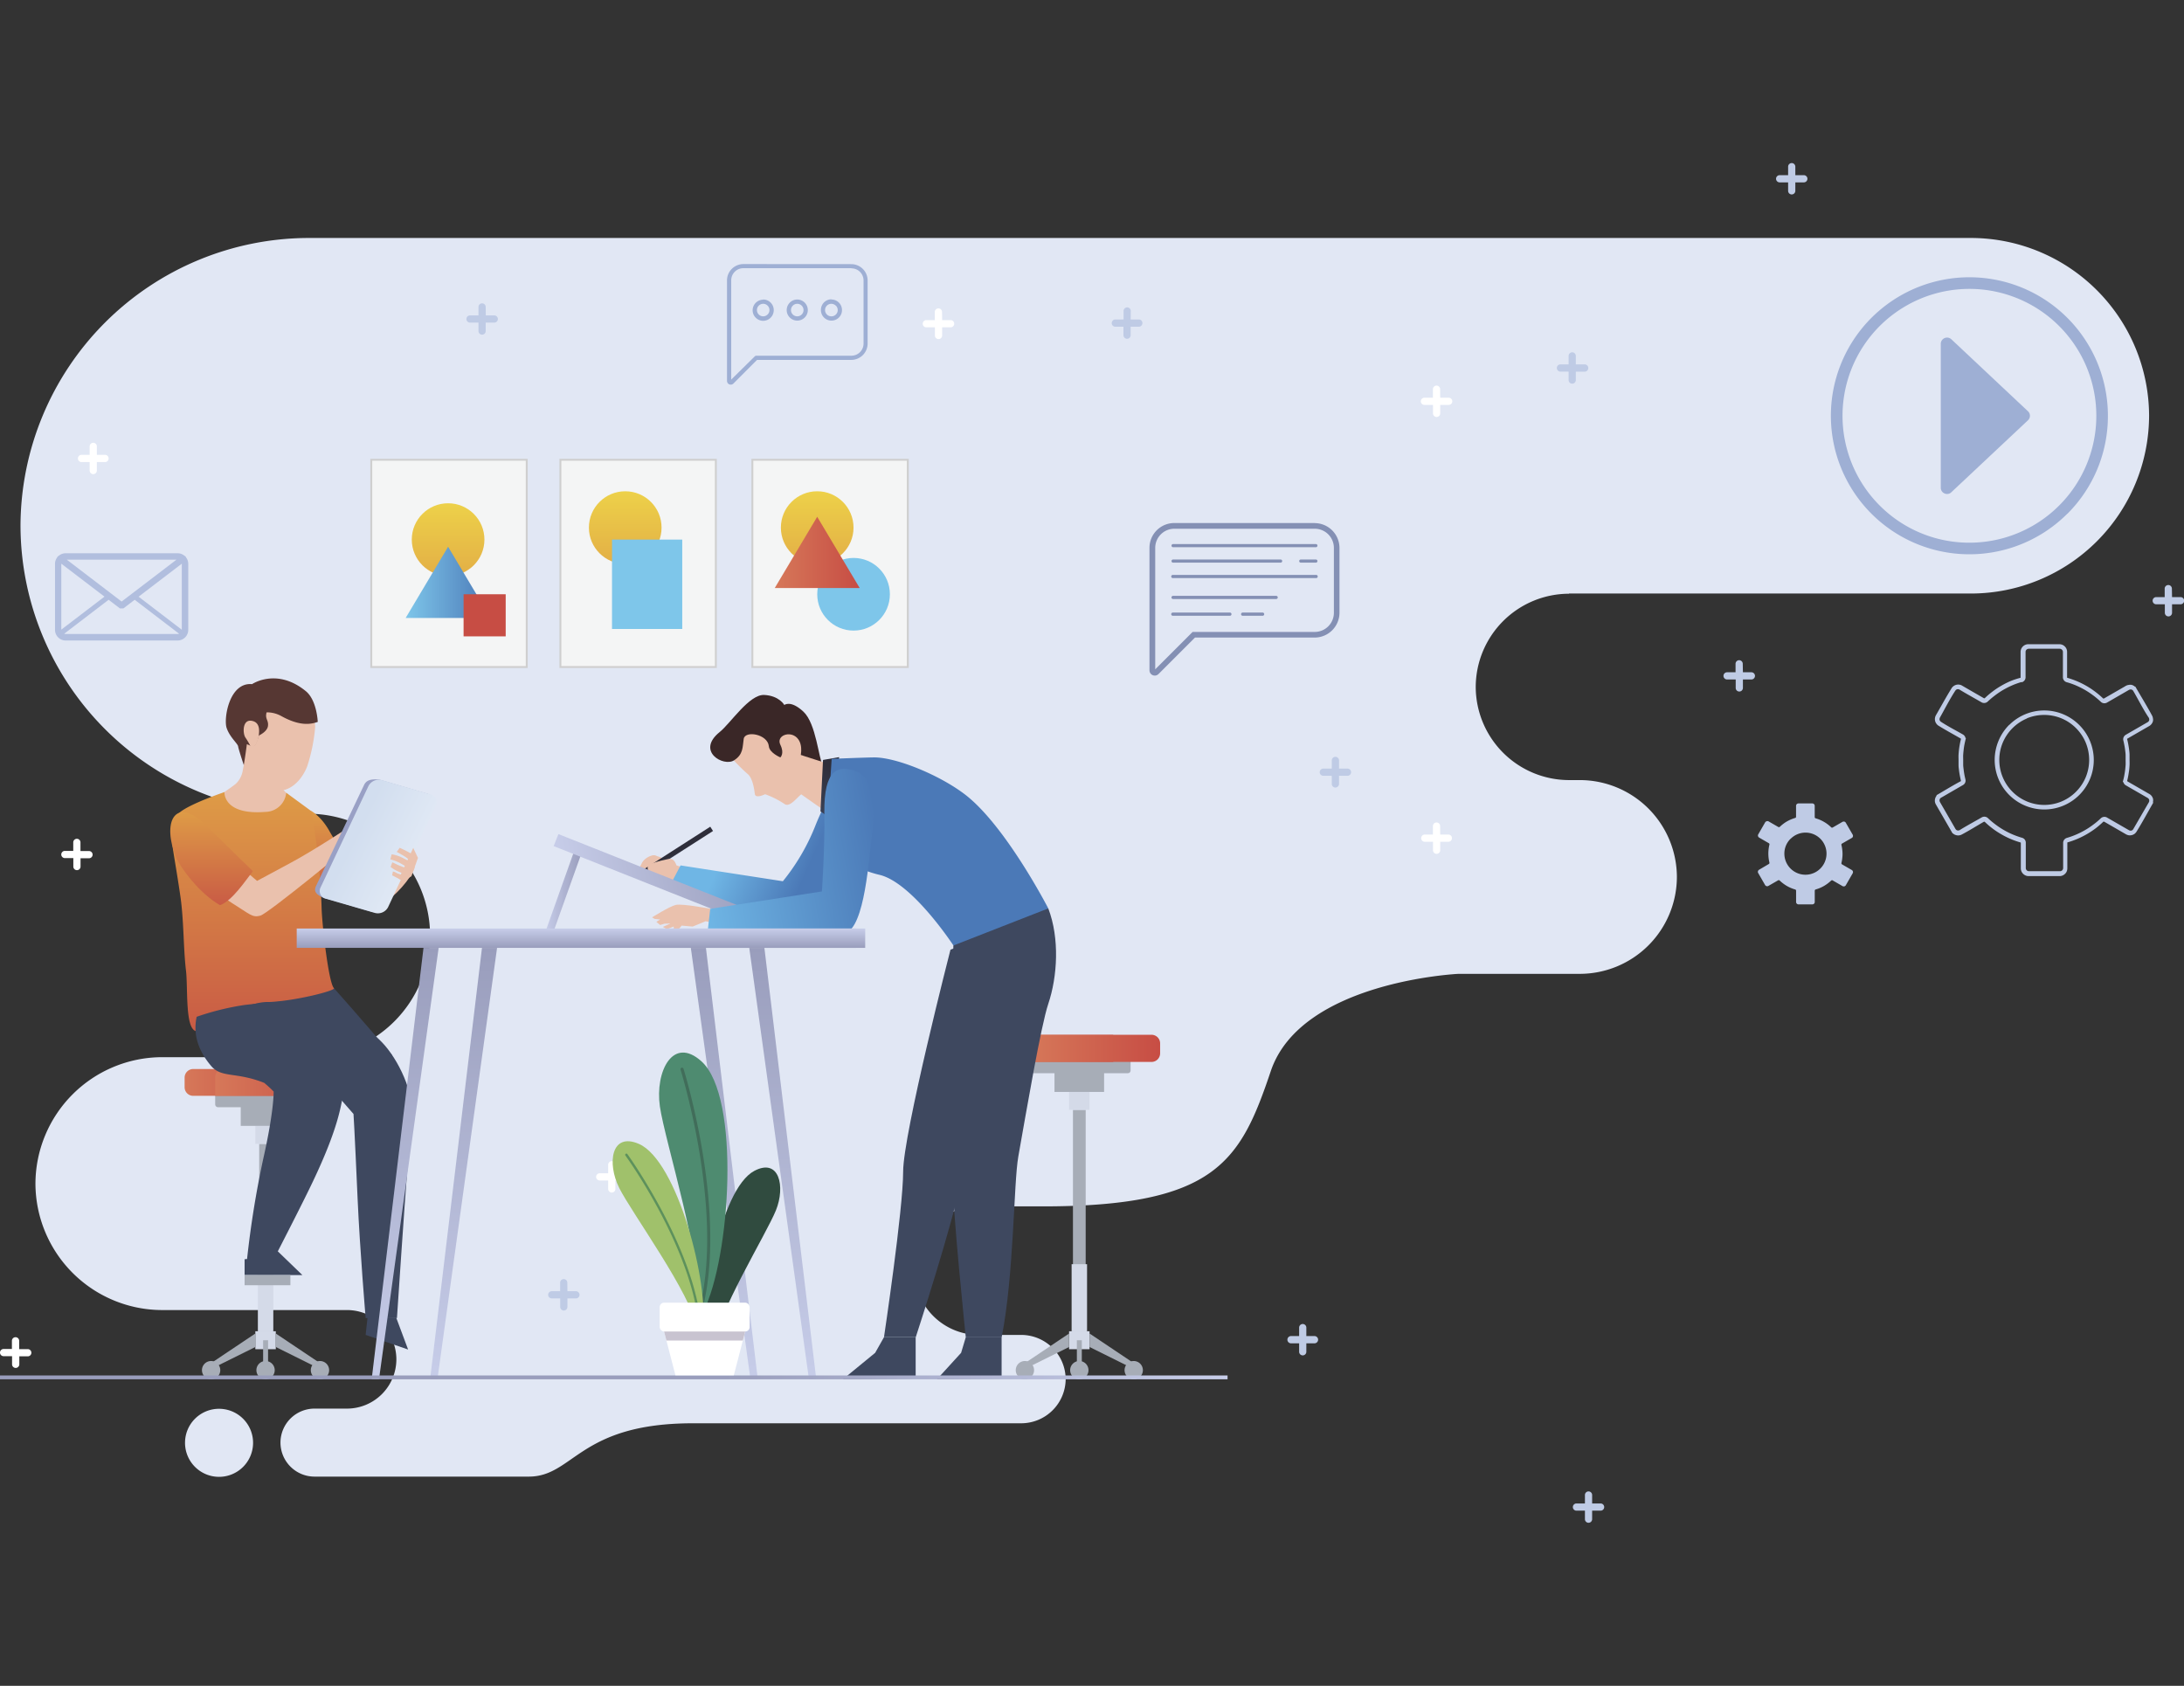 <?xml version="1.0" encoding="UTF-8"?> <svg xmlns="http://www.w3.org/2000/svg" xmlns:xlink="http://www.w3.org/1999/xlink" viewBox="0 0 570 440"><rect x="0" y="0" width="570" height="440" fill="#333333" stroke="none"/><defs><style>.cls-4,.cls-5,.cls-6,.cls-7{fill-rule:evenodd}.cls-4{fill:#8490b4}.cls-5{fill:#9eafd4}.cls-6{fill:#bfcbe5}.cls-7{fill:#fff}.cls-8{fill:#a7adb7}.cls-9{fill:#d4dae8}.cls-12{fill:#eac1ad}.cls-44{fill:#f4f5f5;stroke:#cfcfcf;stroke-width:.5px;stroke-miterlimit:10}</style><linearGradient id="linear-gradient" x1="260.56" y1="273.63" x2="290.54" y2="273.63" gradientTransform="rotate(-180 275.55 273.635)" gradientUnits="userSpaceOnUse"><stop offset="0" stop-color="#d67859"></stop><stop offset="1" stop-color="#c74d44"></stop></linearGradient><linearGradient id="linear-gradient-2" x1="268.54" y1="273.63" x2="302.79" y2="273.63" gradientTransform="rotate(-180 285.665 273.635)" xlink:href="#linear-gradient"></linearGradient><linearGradient id="linear-gradient-3" x1="302.78" y1="365.3" x2="303.85" y2="365.36" gradientTransform="matrix(1.09 0 0 1.19 -152.75 -212.83)" gradientUnits="userSpaceOnUse"><stop offset="0" stop-color="#2e2e3a"></stop><stop offset="1" stop-color="#3e485f"></stop></linearGradient><linearGradient id="linear-gradient-4" x1="214.04" y1="291.53" x2="235.59" y2="292.59" gradientTransform="rotate(21.09 410.19 195.574)" gradientUnits="userSpaceOnUse"><stop offset="0" stop-color="#6fb6e5"></stop><stop offset="1" stop-color="#4b79b7"></stop></linearGradient><linearGradient id="linear-gradient-5" x1="142.18" y1="233.01" x2="151.87" y2="233.01" gradientUnits="userSpaceOnUse"><stop offset="0" stop-color="#c7cde9"></stop><stop offset="1" stop-color="#999dbc"></stop></linearGradient><linearGradient id="linear-gradient-6" x1="146.83" y1="193.03" x2="198.71" y2="193.03" gradientTransform="rotate(58.23 139.322 211.361)" xlink:href="#linear-gradient-5"></linearGradient><linearGradient id="linear-gradient-7" x1="228.05" y1="236.42" x2="228.05" y2="252.88" gradientTransform="rotate(11.5 402.373 170.917)" xlink:href="#linear-gradient-3"></linearGradient><linearGradient id="linear-gradient-8" x1="244.59" y1="197.68" x2="244.59" y2="246.78" xlink:href="#linear-gradient-4"></linearGradient><linearGradient id="linear-gradient-9" x1="178.12" y1="186.51" x2="226.51" y2="186.51" gradientTransform="rotate(-9.9 424.028 183.82)" xlink:href="#linear-gradient-4"></linearGradient><linearGradient id="linear-gradient-10" x1="262.74" y1="292.94" x2="280.32" y2="319.31" xlink:href="#linear-gradient-3"></linearGradient><linearGradient id="linear-gradient-11" x1="244.53" y1="354.52" x2="261.41" y2="354.52" xlink:href="#linear-gradient-3"></linearGradient><linearGradient id="linear-gradient-12" x1="252.72" y1="238.22" x2="252.72" y2="349.04" xlink:href="#linear-gradient-3"></linearGradient><linearGradient id="linear-gradient-13" x1="219.97" y1="354.52" x2="238.98" y2="354.52" xlink:href="#linear-gradient-3"></linearGradient><linearGradient id="linear-gradient-14" x1="83.07" y1="257.9" x2="83.07" y2="306.69" xlink:href="#linear-gradient-3"></linearGradient><linearGradient id="linear-gradient-15" x1="82.38" y1="234.58" x2="82.38" y2="211.68" gradientUnits="userSpaceOnUse"><stop offset="0" stop-color="#c95b45"></stop><stop offset="1" stop-color="#de9b46"></stop></linearGradient><linearGradient id="linear-gradient-16" x1="48.18" y1="282.51" x2="78.16" y2="282.51" gradientTransform="rotate(-180 63.17 282.505)" xlink:href="#linear-gradient"></linearGradient><linearGradient id="linear-gradient-17" x1="56.16" y1="282.51" x2="90.41" y2="282.51" gradientTransform="rotate(-180 73.285 282.505)" xlink:href="#linear-gradient"></linearGradient><linearGradient id="linear-gradient-18" x1="90.44" y1="269.38" x2="90.44" y2="344" xlink:href="#linear-gradient-3"></linearGradient><linearGradient id="linear-gradient-19" x1="65.93" y1="269.11" x2="65.93" y2="206.7" xlink:href="#linear-gradient-15"></linearGradient><linearGradient id="linear-gradient-20" x1="71.38" y1="326.43" x2="71.38" y2="332.79" xlink:href="#linear-gradient-3"></linearGradient><linearGradient id="linear-gradient-21" x1="100.97" y1="343.72" x2="100.97" y2="352.22" xlink:href="#linear-gradient-3"></linearGradient><linearGradient id="linear-gradient-22" x1="55.71" y1="158.34" x2="64.79" y2="135.86" gradientTransform="rotate(-21.98 256.009 198.668)" xlink:href="#linear-gradient-15"></linearGradient><linearGradient id="linear-gradient-23" x1="70.49" y1="261.4" x2="70.49" y2="328.72" xlink:href="#linear-gradient-3"></linearGradient><linearGradient id="linear-gradient-24" x1="745.39" y1="299.14" x2="778.58" y2="298.79" gradientTransform="matrix(-.92 -.32 -.45 .93 943.24 189.83)" gradientUnits="userSpaceOnUse"><stop offset="0" stop-color="#eff3fb"></stop><stop offset=".27" stop-color="#e6edf7"></stop><stop offset="1" stop-color="#d2deef"></stop></linearGradient><linearGradient id="linear-gradient-25" x1="150.47" y1="242.34" x2="150.47" y2="247.39" xlink:href="#linear-gradient-5"></linearGradient><linearGradient id="linear-gradient-26" x1="198.93" y1="242.34" x2="198.93" y2="247.39" xlink:href="#linear-gradient-5"></linearGradient><linearGradient id="linear-gradient-27" x1="189.04" y1="247.39" x2="189.04" y2="360" gradientUnits="userSpaceOnUse"><stop offset="0" stop-color="#999dbc"></stop><stop offset="1" stop-color="#c7cde9"></stop></linearGradient><linearGradient id="linear-gradient-28" x1="105.74" y1="247.39" x2="105.74" xlink:href="#linear-gradient-27"></linearGradient><linearGradient id="linear-gradient-29" x1="204.29" y1="247.39" x2="204.29" xlink:href="#linear-gradient-27"></linearGradient><linearGradient id="linear-gradient-30" x1="120.99" y1="247.39" x2="120.99" xlink:href="#linear-gradient-27"></linearGradient><linearGradient id="linear-gradient-31" x1="116.95" y1="131.35" x2="116.95" y2="150.31" gradientUnits="userSpaceOnUse"><stop offset="0" stop-color="#edd149"></stop><stop offset="1" stop-color="#e3af46"></stop></linearGradient><linearGradient id="linear-gradient-32" x1="380.38" y1="-177.01" x2="380.38" y2="-154.85" gradientTransform="rotate(-90 407.63 124.75)" gradientUnits="userSpaceOnUse"><stop offset="0" stop-color="#7ec6ea"></stop><stop offset="1" stop-color="#4b79b7"></stop></linearGradient><linearGradient id="linear-gradient-33" x1="163.18" y1="128.22" x2="163.18" y2="147.18" xlink:href="#linear-gradient-31"></linearGradient><linearGradient id="linear-gradient-34" x1="168.9" y1="140.83" x2="168.9" y2="164.16" xlink:href="#linear-gradient-32"></linearGradient><linearGradient id="linear-gradient-35" x1="213.28" y1="128.22" x2="213.28" y2="147.18" xlink:href="#linear-gradient-31"></linearGradient><linearGradient id="linear-gradient-36" x1="222.77" y1="145.61" x2="222.77" y2="164.58" xlink:href="#linear-gradient-32"></linearGradient><linearGradient id="linear-gradient-37" x1="388.2" y1="-80.68" x2="388.2" y2="-58.51" gradientTransform="rotate(-90 407.63 124.75)" xlink:href="#linear-gradient"></linearGradient><linearGradient id="linear-gradient-38" x1="126.49" y1="155.1" x2="126.49" y2="166.09" xlink:href="#linear-gradient"></linearGradient><linearGradient id="linear-gradient-39" y1="359.49" x2="320.38" y2="359.49" xlink:href="#linear-gradient-27"></linearGradient></defs><g style="isolation:isolate"><g id="Слой_4" data-name="Слой 4"><path d="M409.49 154.91h105a46.54 46.54 0 0 0 46.4-46.4 46.54 46.54 0 0 0-46.4-46.4h-434a75.35 75.35 0 0 0-75.14 75.14 75.35 75.35 0 0 0 75.13 75.13 31.87 31.87 0 0 1 31.77 31.77 31.87 31.87 0 0 1-31.77 31.77H42.25a33.12 33.12 0 0 0-33 33 33.12 33.12 0 0 0 33 33h48.34a12.9 12.9 0 0 1 12.86 12.86 12.9 12.9 0 0 1-12.86 12.86h-8.52a8.89 8.89 0 0 0-8.87 8.87 8.9 8.9 0 0 0 8.87 8.88H138c11.77 0 13.08-13.92 42.83-13.92h85.72A11.61 11.61 0 0 0 278.13 360a11.62 11.62 0 0 0-11.58-11.59h-11.12a16.83 16.83 0 0 1-16.78-16.77 16.83 16.83 0 0 1 16.78-16.78h16.74c45.19 0 51.58-11.81 59.49-35.3s49-25.39 49-25.39h31.71a25.36 25.36 0 0 0 25.28-25.28 25.36 25.36 0 0 0-25.28-25.29h-2.9a24.39 24.39 0 0 1-24.32-24.32 24.4 24.4 0 0 1 24.32-24.32zM57.17 367.69a8.88 8.88 0 1 1-8.88 8.87 8.87 8.87 0 0 1 8.88-8.87z" fill-rule="evenodd" fill="#e1e7f4"></path><path d="M17.12 144.4h29.25a2.77 2.77 0 0 1 1.75.63.89.89 0 0 1 .34.27.94.94 0 0 1 .12.22 2.7 2.7 0 0 1 .55 1.64v17.19a2.75 2.75 0 0 1-.81 2 2.76 2.76 0 0 1-2 .82h-29.2a2.78 2.78 0 0 1-2.76-2.77v-17.24a2.71 2.71 0 0 1 .55-1.65.5.5 0 0 1 .12-.21.89.89 0 0 1 .34-.27 2.73 2.73 0 0 1 1.75-.63zm29.62 21l-11.59-8.86-2.89 2.21-.07.05h-.87l-.08-.05-2.89-2.21-11.59 8.86a1.22 1.22 0 0 0 .38.07h29.23a1.11 1.11 0 0 0 .37-.07zm-10.55-9.65l11.26 8.61v-17.24l-11.26 8.6zM16 164.33l11.27-8.61-11.27-8.6v17.21zM31.74 157l14.32-10.93H17.43z" fill="#b1bede" fill-rule="evenodd"></path><path class="cls-4" d="M343.13 136.51h-36.67A6.47 6.47 0 0 0 300 143v31.93a1.38 1.38 0 0 0 .85 1.29 1.38 1.38 0 0 0 1.51-.3l9.52-9.52h31.24a6.49 6.49 0 0 0 6.47-6.47V143a6.49 6.49 0 0 0-6.47-6.47zM306.46 138h36.67a5 5 0 0 1 5 5v16.93a5 5 0 0 1-5 5h-31.87l-9.76 9.76V143a5 5 0 0 1 5-5z"></path><path class="cls-4" d="M343.43 142.82a.41.41 0 1 0 0-.82h-37.27a.41.41 0 1 0 0 .82zM343.43 146.85a.41.41 0 1 0 0-.82h-3.94a.41.41 0 1 0 0 .82zm-9.2 0a.41.41 0 0 0 0-.82h-28.07a.41.41 0 1 0 0 .82zM343.43 150.88a.42.42 0 1 0 0-.83h-37.27a.42.42 0 1 0 0 .83zM333.07 156.34a.41.41 0 0 0 .41-.41.41.41 0 0 0-.41-.42h-26.91a.42.42 0 0 0-.42.42.41.41 0 0 0 .42.41zM321.05 160.71a.42.42 0 0 0 0-.83h-14.89a.42.42 0 1 0 0 .83zM329.59 160.71a.42.42 0 0 0 0-.83h-5.33a.42.42 0 0 0 0 .83z"></path><path class="cls-5" d="M217 78.17a2.75 2.75 0 0 1 2.75 2.76 2.7 2.7 0 0 1-.8 1.94 2.75 2.75 0 0 1-4.7-1.94 2.79 2.79 0 0 1 .8-2 2.75 2.75 0 0 1 1.95-.81zm5.19-8.17H194a3.14 3.14 0 0 0-2.23.92 3.19 3.19 0 0 0-.93 2.23v25.92L197 93a.55.55 0 0 1 .4-.16h24.82a3.18 3.18 0 0 0 3.16-3.16V73.19a3.19 3.19 0 0 0-.93-2.23 3.14 3.14 0 0 0-2.23-.92zM194 68.92a4.3 4.3 0 0 0-3 1.25 4.22 4.22 0 0 0-1.26 3v26.25a1 1 0 0 0 .17.54.93.93 0 0 0 .44.36 1 1 0 0 0 .56.05.93.93 0 0 0 .5-.26l6.17-6.18h24.59a4.27 4.27 0 0 0 4.27-4.27V73.19a4.26 4.26 0 0 0-1.25-3 4.3 4.3 0 0 0-3-1.25zm5.19 9.25a2.71 2.71 0 0 1 1.94.81 2.75 2.75 0 0 1 .81 2 2.77 2.77 0 0 1-2.75 2.75 2.75 2.75 0 0 1-1.95-.81 2.71 2.71 0 0 1-.81-1.94 2.77 2.77 0 0 1 2.76-2.76zm1.15 1.6a1.63 1.63 0 0 1 .48 1.16 1.64 1.64 0 0 1-1.63 1.63 1.64 1.64 0 0 1-1.64-1.63 1.64 1.64 0 0 1 1.64-1.64 1.63 1.63 0 0 1 1.15.48zm7.73-1.6a2.77 2.77 0 0 1 2.76 2.76 2.71 2.71 0 0 1-.81 1.94 2.74 2.74 0 0 1-3.89 0 2.71 2.71 0 0 1-.81-1.94 2.77 2.77 0 0 1 2.75-2.76zm1.16 1.6a1.63 1.63 0 0 1 .48 1.16 1.59 1.59 0 0 1-.48 1.15 1.63 1.63 0 0 1-2.31 0 1.59 1.59 0 0 1-.48-1.15 1.63 1.63 0 0 1 .48-1.16 1.63 1.63 0 0 1 2.31 0zm8.89 0a1.68 1.68 0 0 0-1.16-.48 1.64 1.64 0 0 0-1.63 1.64 1.64 1.64 0 0 0 1.67 1.63 1.64 1.64 0 0 0 1.64-1.63 1.68 1.68 0 0 0-.48-1.16z"></path><path class="cls-6" d="M524.38 189.22a12.89 12.89 0 0 1 9.14-3.79 12.89 12.89 0 0 1 9.14 3.79 12.91 12.91 0 0 1 0 18.28 12.94 12.94 0 0 1-22.07-9.14 13 13 0 0 1 1-5 12.84 12.84 0 0 1 2.8-4.19zm4.65-1.71a11.82 11.82 0 0 0-6.35 6.36A11.74 11.74 0 0 0 538 209.2a11.8 11.8 0 0 0 6.36-6.36 11.87 11.87 0 0 0 0-9 11.8 11.8 0 0 0-6.36-6.36 11.89 11.89 0 0 0-9 0zm-1.42-9.51a20.59 20.59 0 0 0-2.39.85 22 22 0 0 0-2.28 1.14 20.7 20.7 0 0 0-2.16 1.43 22.66 22.66 0 0 0-2 1.68 1.36 1.36 0 0 1-1.62.2c-1.89-1.1-3.89-2.18-5.75-3.32a.71.71 0 0 0-.28-.09 1.15 1.15 0 0 0-.32 0 1.11 1.11 0 0 0-.29.14 1.21 1.21 0 0 0-.21.24c-1.38 2.1-2.77 4.8-4 7a.71.71 0 0 0-.1.3.74.74 0 0 0 0 .33 1.11 1.11 0 0 0 .14.29 1.21 1.21 0 0 0 .24.21c1.71 1.13 3.91 2.26 5.72 3.3a1.35 1.35 0 0 1 .57.64 1.4 1.4 0 0 1 .09.29h.11l-.13.54c-.1.42-.19.84-.27 1.25s-.14.84-.19 1.28-.09.86-.12 1.29 0 .84 0 1.3v1.29c0 .41.07.86.12 1.29s.12.87.19 1.28.17.83.27 1.25a1.37 1.37 0 0 1-.08.9 1.35 1.35 0 0 1-.62.63l-5.06 2.93-.6.34a1.21 1.21 0 0 0-.24.21 1.11 1.11 0 0 0-.14.29.74.74 0 0 0 0 .33.71.71 0 0 0 .1.3l3.75 6.5.3.53a1.21 1.21 0 0 0 .21.24 1.11 1.11 0 0 0 .29.14.74.74 0 0 0 .33 0 .63.63 0 0 0 .29-.1c1.82-1.14 3.87-2.23 5.74-3.31a1.37 1.37 0 0 1 .83-.17 1.36 1.36 0 0 1 .78.37 21 21 0 0 0 2 1.68 20.7 20.7 0 0 0 2.16 1.43 19.73 19.73 0 0 0 2.3 1.15 21.67 21.67 0 0 0 2.42.86 1.32 1.32 0 0 1 1 1.3v6.61a.78.78 0 0 0 .06.31.83.83 0 0 0 .45.45.78.78 0 0 0 .31.06h8.11a.81.81 0 0 0 .31-.06 1 1 0 0 0 .27-.18 1 1 0 0 0 .17-.27.78.78 0 0 0 .07-.31V220a1.35 1.35 0 0 1 1-1.32 21.4 21.4 0 0 0 4.67-2 20.7 20.7 0 0 0 2.16-1.43 19.71 19.71 0 0 0 2-1.68 1.4 1.4 0 0 1 .82-.37 1.36 1.36 0 0 1 .87.22l5.66 3.26a.63.63 0 0 0 .3.1.7.7 0 0 0 .32 0 .87.87 0 0 0 .29-.14.79.79 0 0 0 .21-.24l4.06-7a.88.88 0 0 0 .1-.3 1.22 1.22 0 0 0 0-.33.89.89 0 0 0-.15-.29.93.93 0 0 0-.23-.21l-5.72-3.3a1.31 1.31 0 0 1-.57-.64.83.83 0 0 1-.08-.22h-.15l.15-.61c.11-.41.2-.83.27-1.25s.15-.83.2-1.28.09-.86.12-1.28 0-.85 0-1.3v-1.3c0-.41-.07-.86-.12-1.29s-.12-.87-.2-1.28-.16-.83-.27-1.25a1.38 1.38 0 0 1 .09-.9 1.43 1.43 0 0 1 .61-.63l5.67-3.27a.77.77 0 0 0 .23-.21.73.73 0 0 0 .15-.29 1.22 1.22 0 0 0 0-.33.88.88 0 0 0-.1-.3c-1.39-2.05-2.77-4.8-4.06-7a.79.79 0 0 0-.21-.24.87.87 0 0 0-.29-.14.88.88 0 0 0-.32 0 .82.82 0 0 0-.3.1l-5.73 3.31a1.38 1.38 0 0 1-.86.17 1.34 1.34 0 0 1-.77-.38 22.28 22.28 0 0 0-2-1.68 22.83 22.83 0 0 0-2.15-1.42 23.49 23.49 0 0 0-2.3-1.15 19.36 19.36 0 0 0-2.43-.85 1.35 1.35 0 0 1-1-1.31v-6.61a.82.82 0 0 0-.07-.31.88.88 0 0 0-.44-.44.82.82 0 0 0-.31-.07h-8.11a.78.78 0 0 0-.31.07 1 1 0 0 0-.27.17.83.83 0 0 0-.24.58v6.61a1.35 1.35 0 0 1-1 1.32zm-2.86-.25a22.6 22.6 0 0 0-2.41 1.21 20.93 20.93 0 0 0-2.28 1.51 21.85 21.85 0 0 0-2.08 1.77.1.1 0 0 1-.09 0 .12.12 0 0 1-.1 0c-1.92-1.11-3.85-2.21-5.77-3.33a1.94 1.94 0 0 0-.73-.23 2.05 2.05 0 0 0-1.46.41 1.86 1.86 0 0 0-.52.59c-1.4 2.25-2.72 4.7-4.06 7a2.29 2.29 0 0 0-.25.75 2.09 2.09 0 0 0 .06.79 1.78 1.78 0 0 0 .35.7 1.81 1.81 0 0 0 .58.52c1.84 1.14 3.84 2.22 5.73 3.31a.11.11 0 0 1 .06.07.12.12 0 0 1 0 .1l-.13.54c-.06.26-.11.52-.16.79q-.13.69-.21 1.35c-.05.44-.09.89-.12 1.36s0 .92 0 1.37v1.36c0 .46.07.92.12 1.36s.12.89.21 1.35.18.9.28 1.33a.11.11 0 0 1 0 .1s0 .07-.07.08c-2.1 1.12-4.24 2.44-6.32 3.65l.08.09-.07.08a1.87 1.87 0 0 0-.34.71 2 2 0 0 0-.06.78 2.1 2.1 0 0 0 .26.75l4.35 7.54h.08l.14.12a1.87 1.87 0 0 0 .71.34 1.95 1.95 0 0 0 1.5-.18c1.91-1 3.87-2.24 5.75-3.32a.18.18 0 0 1 .1 0 .19.19 0 0 1 .09 0 22 22 0 0 0 2.08 1.78 20.86 20.86 0 0 0 2.28 1.5 21.21 21.21 0 0 0 2.43 1.22 22.35 22.35 0 0 0 2.57.91l.08.05a.19.19 0 0 1 0 .1v6.61a2 2 0 0 0 .16.77 2.07 2.07 0 0 0 1.09 1.09 2 2 0 0 0 .77.16h8.11a2 2 0 0 0 1.42-.6 1.83 1.83 0 0 0 .44-.65 2 2 0 0 0 .15-.77V220a.18.18 0 0 1 0-.1.19.19 0 0 1 .09-.05 23.31 23.31 0 0 0 2.55-.91 21.85 21.85 0 0 0 2.42-1.21 23 23 0 0 0 2.28-1.5 23.39 23.39 0 0 0 2.07-1.78.21.21 0 0 1 .1 0 .12.12 0 0 1 .1 0l5.72 3.31a2.29 2.29 0 0 0 .75.25 2 2 0 0 0 .78-.06 1.94 1.94 0 0 0 .71-.34 2.2 2.2 0 0 0 .51-.58c1.5-2.41 2.92-5.06 4.35-7.54l-.07-.05v-.19a1.91 1.91 0 0 0 0-.79 2.09 2.09 0 0 0-.35-.7 1.86 1.86 0 0 0-.59-.52l-5.72-3.3a.27.27 0 0 1-.07-.08.17.17 0 0 1 0-.1l.14-.61c.05-.23.09-.47.14-.72.08-.45.15-.91.21-1.35s.09-.89.12-1.36 0-.92 0-1.36v-1.37c0-.46-.07-.92-.12-1.36s-.13-.89-.21-1.35-.18-.9-.29-1.33a.18.18 0 0 1 0-.1.18.18 0 0 1 .07-.08l5.72-3.3a2.09 2.09 0 0 0 .93-1.22 1.9 1.9 0 0 0 0-.79 2 2 0 0 0-.24-.73c-1.36-2.52-2.92-5.06-4.37-7.56l-.08.05-.13-.11a2 2 0 0 0-.71-.35 1.86 1.86 0 0 0-.78 0 2.06 2.06 0 0 0-.75.24l-.42.25-5.31 3.06a.12.12 0 0 1-.1 0 .15.15 0 0 1-.09 0 22.07 22.07 0 0 0-2.08-1.77 21.07 21.07 0 0 0-2.26-1.5 23.13 23.13 0 0 0-2.44-1.22 25.08 25.08 0 0 0-2.56-.91s-.06 0-.08-.05a.14.14 0 0 1 0-.1v-6.61a2 2 0 0 0-.15-.77 1.92 1.92 0 0 0-.44-.65 2 2 0 0 0-.65-.44 2 2 0 0 0-.77-.15h-8.11a2 2 0 0 0-.77.15 2 2 0 0 0-.66.44 2 2 0 0 0-.59 1.42v6.61a.17.17 0 0 1 0 .1.15.15 0 0 1-.09.06 21.35 21.35 0 0 0-2.51.83zM464.49 229.78zm2.85-10.86a5.48 5.48 0 0 1 9.36 3.88 5.49 5.49 0 0 1-11 0 5.43 5.43 0 0 1 1.61-3.88zm1.18-5.44a10 10 0 0 0-2.15.91 9.72 9.72 0 0 0-1.88 1.43.35.35 0 0 1-.41 0l-2.55-1.47a.62.62 0 0 0-.46 0 .63.63 0 0 0-.39.29l-1.79 3.11a.58.58 0 0 0-.06.48.61.61 0 0 0 .29.38l2.52 1.46a.32.32 0 0 1 .16.37 11.27 11.27 0 0 0-.21 1.16 10.07 10.07 0 0 0 0 2.37 11.27 11.27 0 0 0 .21 1.16.34.34 0 0 1-.17.38L459.1 227a.64.64 0 0 0-.29.38.58.58 0 0 0 .06.48l1.8 3.13a.63.63 0 0 0 .39.29.6.6 0 0 0 .47-.06l2.54-1.46a.33.33 0 0 1 .4.05 10.09 10.09 0 0 0 1.88 1.42 9.7 9.7 0 0 0 2.17.92.33.33 0 0 1 .24.32v2.94a.62.62 0 0 0 .19.45.63.63 0 0 0 .44.18H473a.62.62 0 0 0 .63-.63v-2.94a.34.34 0 0 1 .26-.33 9.52 9.52 0 0 0 2.15-.91 10.16 10.16 0 0 0 1.89-1.42.33.33 0 0 1 .42 0l2.53 1.46a.62.62 0 0 0 .48.06.59.59 0 0 0 .38-.29l1.79-3.11a.67.67 0 0 0 .06-.48.64.64 0 0 0-.29-.38l-2.55-1.47a.35.35 0 0 1-.16-.37 7.63 7.63 0 0 0 .21-1.16 8.82 8.82 0 0 0 0-2.37 7.63 7.63 0 0 0-.21-1.16.34.34 0 0 1 .18-.38l2.53-1.46a.59.59 0 0 0 .29-.38.67.67 0 0 0-.06-.48l-1.8-3.11a.59.59 0 0 0-.38-.29.67.67 0 0 0-.48.06l-2.55 1.47a.33.33 0 0 1-.41-.05 9.38 9.38 0 0 0-1.88-1.42 9.62 9.62 0 0 0-2.16-.92.33.33 0 0 1-.25-.32v-2.94a.62.62 0 0 0-.63-.63h-3.61a.63.63 0 0 0-.44.18.62.62 0 0 0-.19.45v2.94a.34.34 0 0 1-.23.22z"></path><path class="cls-5" d="M506.52 127.3V89.73a1.64 1.64 0 0 1 2.75-1.19l20 18.79a1.61 1.61 0 0 1 0 2.37l-20 18.78a1.58 1.58 0 0 1-1.76.31 1.6 1.6 0 0 1-.99-1.49z"></path><path class="cls-5" d="M514 141.64a33.12 33.12 0 1 0-23.42-9.7 33 33 0 0 0 23.42 9.7zm25.56-7.57a36.15 36.15 0 1 1 10.58-25.56 36 36 0 0 1-10.55 25.56z"></path><path class="cls-6" d="M454.84 173.25a.94.94 0 1 0-1.88 0v2.21h-2.21a.94.94 0 0 0 0 1.88H453v2.21a.94.94 0 0 0 1.88 0v-2.21h2.21a.94.94 0 1 0 0-1.88h-2.21zM411.27 92.89a.94.94 0 1 0-1.88 0v2.21h-2.22a.95.95 0 0 0 0 1.89h2.22v2.21a.94.94 0 1 0 1.88 0V97h2.21a.95.95 0 1 0 0-1.89h-2.21zM566.84 153.63a.94.94 0 1 0-1.88 0v2.21h-2.21a.94.94 0 1 0 0 1.88H565v2.22a.94.94 0 1 0 1.88 0v-2.22h2.22a.94.94 0 0 0 0-1.88h-2.22zM340.94 346.5a.94.94 0 0 0-1.88 0v2.21h-2.21a.95.95 0 0 0 0 1.89h2.21v2.21a.94.94 0 0 0 1.88 0v-2.21h2.22a.95.95 0 0 0 0-1.89h-2.22zM415.53 390.19a.94.94 0 0 0-1.88 0v2.21h-2.21a.94.94 0 0 0 0 1.88h2.21v2.22a.94.94 0 1 0 1.88 0v-2.22h2.21a.94.94 0 1 0 0-1.88h-2.21zM148.07 334.78a.94.94 0 0 0-1.88 0V337H144a.94.94 0 1 0 0 1.88h2.21v2.22a.94.94 0 0 0 1.88 0v-2.22h2.22a.94.94 0 1 0 0-1.88h-2.22zM126.76 80.11a.94.94 0 1 0-1.88 0v2.21h-2.21a.94.94 0 1 0 0 1.88h2.21v2.21a.94.94 0 0 0 1.88 0V84.2H129a.94.94 0 1 0 0-1.88h-2.21zM295.12 81.17a.94.94 0 1 0-1.88 0v2.21H291a.95.95 0 0 0 0 1.89h2.21v2.21a.94.94 0 1 0 1.88 0v-2.21h2.22a.95.95 0 0 0 0-1.89h-2.22zM349.47 198.38a.95.95 0 0 0-1.89 0v2.22h-2.21a.94.94 0 0 0 0 1.88h2.21v2.21a.95.95 0 0 0 1.89 0v-2.21h2.21a.94.94 0 0 0 0-1.88h-2.21zM468.56 43.5a.94.94 0 0 0-1.88 0v2.22h-2.21a.94.94 0 1 0 0 1.88h2.21v2.21a.94.94 0 0 0 1.88 0V47.6h2.22a.94.94 0 0 0 0-1.88h-2.22z"></path><path class="cls-7" d="M25.28 116.5a.94.94 0 0 0-1.88 0v2.21h-2.21a.95.95 0 0 0 0 1.89h2.21v2.21a.94.94 0 0 0 1.88 0v-2.21h2.22a.95.95 0 0 0 0-1.89h-2.22zM21 219.86a.94.94 0 0 0-1.88 0v2.22h-2.19a.94.94 0 1 0 0 1.88h2.21v2.21a.94.94 0 0 0 1.88 0V224h2.21a.94.94 0 1 0 0-1.88H21zM160.61 304a.94.94 0 1 0-1.88 0v2.22h-2.21a.94.94 0 1 0 0 1.88h2.21v2.21a.94.94 0 0 0 1.88 0v-2.21h2.21a.94.94 0 0 0 0-1.88h-2.21zM5 349.86a.95.95 0 0 0-1.89 0v2.22H.94a.94.94 0 0 0 0 1.88h2.21v2.21a.95.95 0 0 0 1.89 0V354h2.21a.94.94 0 0 0 0-1.88H5zM375.86 101.58a.94.94 0 1 0-1.88 0v2.22h-2.22a.94.94 0 1 0 0 1.88H374v2.21a.94.94 0 1 0 1.88 0v-2.21h2.21a.94.94 0 0 0 0-1.88h-2.21zM375.86 215.6a.94.94 0 1 0-1.88 0v2.21h-2.22a.95.95 0 0 0 0 1.89H374v2.21a.94.94 0 1 0 1.88 0v-2.21h2.21a.95.95 0 0 0 0-1.89h-2.21zM245.86 81.34a.95.95 0 0 0-1.89 0v2.21h-2.21a.94.94 0 1 0 0 1.88H244v2.22a.95.95 0 0 0 1.89 0v-2.22h2.21a.94.94 0 1 0 0-1.88h-2.21zM163.47 136.23a2.63 2.63 0 0 1-5.25-.17.44.44 0 0 1 .46-.43l4.33.13a.46.46 0 0 1 .44.47z"></path><path class="cls-8" transform="rotate(180 281.69 319.735)" d="M280.03 289.67h3.32v60.13h-3.32z"></path><path class="cls-9" transform="rotate(180 281.69 287.33)" d="M279.02 284.99h5.34v4.69h-5.34z"></path><path class="cls-9" transform="rotate(180 281.69 338.705)" d="M279.67 329.95h4.03v17.51h-4.03z"></path><path class="cls-9" transform="rotate(180 281.69 349.8)" d="M279.02 347.46h5.34v4.69h-5.34z"></path><path class="cls-8" transform="rotate(180 281.69 280.55)" d="M275.22 276.11h12.95v8.87h-12.95z"></path><rect class="cls-8" x="268.54" y="273.46" width="26.52" height="6.64" rx=".69" transform="rotate(180 281.805 276.78)"></rect><path class="cls-8" d="M268.82 356.62l10.2-5.06v-3.52l-11.53 7.73 1.33.85z"></path><path class="cls-8" d="M265.1 357.61a2.39 2.39 0 1 0 2.39-2.39 2.39 2.39 0 0 0-2.39 2.39zM279.3 357.61a2.39 2.39 0 1 0 2.39-2.39 2.39 2.39 0 0 0-2.39 2.39zM294.56 356.62l-10.2-5.06v-3.52l11.53 7.73-1.33.85z"></path><path class="cls-8" d="M298.28 357.61a2.39 2.39 0 1 1-2.39-2.39 2.39 2.39 0 0 1 2.39 2.39z"></path><path class="cls-8" transform="rotate(180 281.69 353.69)" d="M281.04 349.8h1.29v7.78h-1.29z"></path><path d="M260.56 270.11h27.73a2.25 2.25 0 0 1 2.25 2.25v2.55a2.25 2.25 0 0 1-2.25 2.25h-27.73v-7.05z" transform="rotate(180 275.55 273.635)" fill="url(#linear-gradient)"></path><path d="M270.8 270.11h32v5a2.09 2.09 0 0 1-2.09 2.09H270.8a2.25 2.25 0 0 1-2.25-2.25v-2.55a2.25 2.25 0 0 1 2.25-2.29z" transform="rotate(180 285.665 273.635)" fill="url(#linear-gradient-2)"></path><path class="cls-12" d="M174.66 226.22c-1.24-2.67-2.55-2.43-3.46-2.9s-3.1.66-3.71 2-.93 1.34-1 2.45 3 1.51 4.34 1.68a42.05 42.05 0 0 1 5.49 1.74l4.82-3.83z"></path><path transform="rotate(57.33 176.929 221.963)" fill="url(#linear-gradient-3)" d="M176.27 211.51h1.33v20.92h-1.33z"></path><path class="cls-12" d="M176.55 225.86c-.81-2.33-1.94-1.65-3.51-1.35a26.44 26.44 0 0 0-3.85 1.21s-.56 1.27.37 1.77 3.89-.22 4.13 1.59 7.5-1.69 7.5-1.69z"></path><path d="M224.37 204.43c-4.24-1.26-7.48.77-11.69 11.37a54.91 54.91 0 0 1-8.36 14.2l-26.7-4.13-2.63 5s25.59 9.6 31.36 9.81c8 .29 14.32-12.33 19.94-22.05 3.97-6.85 3.86-12.48-1.92-14.2z" fill="url(#linear-gradient-4)"></path><path fill="url(#linear-gradient-5)" d="M144.28 243.65h-2.1l7.58-21.27h2.11l-7.59 21.27z"></path><path transform="rotate(-68.33 172.498 230.147)" fill="url(#linear-gradient-6)" d="M170.82 200.68h3.37v58.93h-3.37z"></path><path class="cls-12" d="M190.37 197.14a47.52 47.52 0 0 0 4.63 4.76c1.41 1 1.84 4 2 5.32s2.69.07 2.69.07a23.28 23.28 0 0 1 5.11 2.58c1.32.86 3-1.51 4.36-2.6s1.29-3.19 2.14-6.45-.29-7.68-.29-7.68l-5.66-7.83-10.5 3z"></path><path d="M191.58 198.44c-2.75 1.77-10-2.36-3.74-7.39 2.84-2.29 7.72-9.88 11.63-9.67s5.23 2.62 5.23 2.62 1.66-1.38 5 1.76 3.92 12.22 5.13 14.28l-6.06-2s1.15-3.55-.76-5.48-5.49-.53-4.35 1.81 0 3.31 0 3.31-2.85-1.19-3-2.91c-.31-3.2-6.23-4.17-6.56-1.93s-.1 4.05-2.52 5.6z" fill="#3a2727"></path><path class="cls-12" d="M218.94 199.88a4.15 4.15 0 0 1-.94 0c-1.28-.33-9.26-2.92-9.26-2.92l-1.51 9s10.81 7.86 14.64 9.78c-1.18-5.23-2.19-10.51-2.93-15.86z"></path><path fill="url(#linear-gradient-7)" d="M214.8 198.34l-.67 13.45 3.55 2.37 1.32-16.55-4.2.73z"></path><path d="M217.06 198.06s7.41-.32 10.93-.38c5.83-.09 17.26 4.61 23.88 9.69 10.59 8.12 21.72 29.72 21.72 29.72a35 35 0 0 1-11 6.54 62.75 62.75 0 0 1-13.75 3.15S238 230.19 229.41 228.3a27.55 27.55 0 0 1-13.83-8.1z" fill="url(#linear-gradient-8)"></path><path class="cls-12" d="M185.36 237.18s-7.35-1.4-9-1-6.19 3.25-6.19 3.25l.68.4 1.44.16-1 .61 1 .82 1.16-.34 1.55-.06-2 .9 1 .59 1.85-.69-.06 1.3.79.09 1.32-1.63 2.88.25 3.39-1.39 3.94.77z"></path><path d="M222.94 201.15c-4.2-1.4-7.94-.43-7.79 11 .13 9.86-.64 20.51-.64 20.51l-29.15 4.54-.64 5.64s29.09.16 34.83.81 7-17.12 7.94-25 1.18-15.65-4.55-17.5z" fill="url(#linear-gradient-9)"></path><path d="M273.59 237.09c3 7.86 2.39 17.79 0 24.91-1.93 5.72-5.73 28.08-7.82 39.84-1.23 6.89-1.13 31.06-4.35 47.2h-9.36s-3.51-33.33-3.51-43.19.26-59.07.26-59.07z" fill="url(#linear-gradient-10)"></path><path fill="url(#linear-gradient-11)" d="M261.41 349.04v10.74l-16.88.22 6.31-6.92 1.21-4.04h9.36z"></path><path d="M272.85 238.22c3 7.86 2 17.68 0 24.91s-20.77 38.4-21.84 44.16C248.8 319.11 239 349 239 349h-8.29s5-33.33 5-43.19 12.35-57.94 12.35-57.94z" fill="url(#linear-gradient-12)"></path><path fill="url(#linear-gradient-13)" d="M238.98 349.04v10.74l-19.01.22 8.44-6.92 2.28-4.04h8.29z"></path><path d="M87.15 257.9s8.44 9.5 15.16 17.49l-3.62 31.3s-.54-13.6-10.54-20.66-24.31-26.93-24.31-26.93z" fill="url(#linear-gradient-14)"></path><path class="cls-12" d="M85.59 230.49s7.86 4.36 9.45 4.84 3.47 1.1 5.57 0 6.76-6 7.65-9l-4.45-2.38-7 6-8.2-4z"></path><path d="M72.26 215.26l9-3.58s2.67 1.39 4.93 5.61a51.58 51.58 0 0 0 6.31 8.65l-7.4 8.64s-5.17-5.27-7.67-9.73-5.17-9.59-5.17-9.59z" fill="url(#linear-gradient-15)"></path><path class="cls-8" transform="rotate(180 69.31 324.17)" d="M67.65 298.54h3.32v51.25h-3.32z"></path><path class="cls-9" transform="rotate(180 69.31 296.2)" d="M66.64 293.86h5.34v4.69h-5.34z"></path><path class="cls-9" transform="rotate(180 69.31 338.705)" d="M67.29 329.95h4.03v17.51h-4.03z"></path><path class="cls-9" transform="rotate(180 69.31 349.8)" d="M66.64 347.46h5.34v4.69h-5.34z"></path><path class="cls-8" transform="rotate(180 69.31 289.42)" d="M62.84 284.99h12.95v8.87H62.84z"></path><rect class="cls-8" x="56.16" y="282.33" width="26.52" height="6.64" rx=".69" transform="rotate(180 69.42 285.655)"></rect><path class="cls-8" d="M56.44 356.62l10.2-5.06v-3.52l-11.54 7.73 1.34.85z"></path><path class="cls-8" d="M52.71 357.61a2.39 2.39 0 1 0 2.39-2.39 2.39 2.39 0 0 0-2.39 2.39zM66.92 357.61a2.39 2.39 0 1 0 2.39-2.39 2.39 2.39 0 0 0-2.39 2.39zM82.17 356.62l-10.19-5.06v-3.52l11.53 7.73-1.34.85z"></path><path class="cls-8" d="M85.9 357.61a2.39 2.39 0 1 1-2.39-2.39 2.39 2.39 0 0 1 2.39 2.39z"></path><path class="cls-8" transform="rotate(180 69.31 353.69)" d="M68.66 349.8h1.29v7.78h-1.29z"></path><path d="M48.18 279h27.73a2.25 2.25 0 0 1 2.25 2.25v2.55a2.25 2.25 0 0 1-2.25 2.2H48.18v-7z" transform="rotate(180 63.17 282.505)" fill="url(#linear-gradient-16)"></path><path d="M58.41 279h32v5a2.09 2.09 0 0 1-2.09 2H58.41a2.25 2.25 0 0 1-2.25-2.25v-2.55a2.25 2.25 0 0 1 2.25-2.2z" transform="rotate(180 73.285 282.505)" fill="url(#linear-gradient-17)"></path><path class="cls-12" d="M82.25 189.83A45.23 45.23 0 0 1 80.18 200c-1.18 3-3.26 5.31-5.68 6.09s-6-2.19-7.53-4.5-1.17-5.27-1.16-8.06a17.25 17.25 0 0 1 1.19-5.64s-.18-4.64 2.43-6c9.95-5.03 12.92 5.49 12.82 7.94z"></path><path d="M82.93 188.41c-2.09.76-4.94 1-9.46-1.49a7.78 7.78 0 0 0-3.89-1c-.48 1.74.55 2 .36 3.54s-2.36 2.49-2.36 2.49-.63 2.27-1.35 2.84-2.44 5.39-2.44 5.39-1.55-4.64-1.64-5.37-2.17-2.37-3-4.81.68-12 6.63-11.44c0 0 6.42-4.37 14 1.8 2.94 2.35 3.15 8.05 3.15 8.05z" fill="#563733"></path><path class="cls-12" d="M67.46 192.5c.14-1.13.74-3.93-1.77-4.37s-2.36 3.45-1.6 4.42a18.83 18.83 0 0 1 1.65 3 5.68 5.68 0 0 0 1.72-3.05z"></path><path class="cls-12" d="M64.43 194.22s-.57 4.46-1.05 6.72a6.1 6.1 0 0 1-1.81 3.6c-.55.55-6.78 4.77-6.78 4.77s13.59 25.33 17.51 12.13c1.24-4.16 6.3-11 6.3-11s-4.74-3.71-5.44-5.59-1.1-7.31-1.1-7.31z"></path><path d="M95 269.42c2.77-.6 8.22 5.57 11 13.09 2 5.38 1.16 12.83.28 23.14-.59 7-2.68 38.35-2.68 38.35h-8.17s-1.51-17.87-2.09-30.95c-.85-19.19-1.08-22.31-1.08-22.31l-18.61-21.32s17.05.92 21.35 0z" fill="url(#linear-gradient-18)"></path><path d="M70.25 261.52c6.82-.27 17.53-3 16.9-3.62-1.42-1.42-3.17-17.13-3.22-21.2a171.51 171.51 0 0 0-2.68-25l-6.55-4.8a5.52 5.52 0 0 1-5.39 5c-11.16.9-10.73-5.17-10.73-5.17s-8.88 3-11.67 5.3c-3.78 3.1-2 6.81.16 21.85.92 6.21.78 13.74 1.47 19.44.56 4.61-.36 16.09 3 15.82 5.71-2.27 12.4-7.83 18.71-7.62z" fill="url(#linear-gradient-19)"></path><path d="M72.42 326.51a9.3 9.3 0 0 0-5.67 1.22 5.82 5.82 0 0 1-2.91.92v4.14h15.08z" fill="url(#linear-gradient-20)"></path><path fill="url(#linear-gradient-21)" d="M103.41 343.91l-7.47-.19-.51 4.68 11.08 3.82-3.1-8.31z"></path><path class="cls-12" d="M49.52 227.31s7.84 6.41 11.06 8.4c4.63 2.87 5.26 3.86 7.37 3.27s24.4-19 24.4-19l-1.11-4.2s-9.33 6.2-15.74 9.61c-3.69 2-8.41 4.52-8.41 4.52l-8.28-7.08z"></path><path d="M66 227.38s-11.38-11.14-12.83-12.5c-7.52-7-10.95-.22-7.21 8.85 1.18 2.85 6.19 9.54 11.46 12.51 3.25-1.13 6.81-6.66 8.58-8.86z" fill="url(#linear-gradient-22)"></path><path d="M87.05 274.39c-2.2-4.56-6.83-6.53-12.55-13 0 0-4 .13-10.66.9a69.75 69.75 0 0 0-12.52 3.09c-.71 3.43-.43 7.84 3.77 12.81 2.76 3.25 6.46 1.49 13.86 4.43a32.22 32.22 0 0 1 2.47 2.27s.13 5-2.71 17.53a252.61 252.61 0 0 0-4.24 26.29l7.61-1.29S79 314 81.67 308.35c6.89-14.49 7.41-20.18 8.14-24.29.65-3.73-.81-7.06-2.76-9.67z" fill="url(#linear-gradient-23)"></path><path d="M84.37 234.32L97.09 238a3 3 0 0 0 3.39-1.5l12.39-26.5a2 2 0 0 0-1.31-2.83L99 203.47c-2.3-.23-3.44.22-4 1.44l-12.49 26.27c-.59 1.23-.37 2.09 1.86 3.14z" fill="#99a0c5"></path><path d="M85.09 234.58l12.78 3.7a3 3 0 0 0 3.41-1.5l12.44-26.59a2 2 0 0 0-1.33-2.84l-12.67-3.73a3.07 3.07 0 0 0-3.54 1.5l-12.52 26.51a2.07 2.07 0 0 0 1.43 2.95z" fill="url(#linear-gradient-24)"></path><path class="cls-12" d="M106.7 226.59l.68-1.56c-.85-.36-2-1-2.67-1.31a8.68 8.68 0 0 0-2.49-.74l-.36 1.31a11.21 11.21 0 0 1 2.49.94c.71.38 1.65.97 2.35 1.36zM107.46 224.85c.26-.58.49-1.12.69-1.58a38.4 38.4 0 0 0-3.83-2l-.77 1.07s1.86 1 2.56 1.53c.35.29.89.67 1.35.98zM106 228.29l.67-1.52a26.8 26.8 0 0 1-3-1.1c-.84-.43-1.28-.6-1.28-.6l-.46 1.2a10.37 10.37 0 0 0 2.68 1.46c.56.27 1 .41 1.39.56zM105.86 228.52a10 10 0 0 1-2.31-.64 3 3 0 0 0-1-.43l-.21 1s1.36.72 2.93 1.51c.16-.44.37-.96.59-1.44z"></path><path class="cls-12" d="M104.08 229.35l1.16.59 2.14-1.24 1.7-4.8-1.23-2.6-3.77 8.05z"></path><path class="cls-8" d="M63.84 332.79h11.95v2.65H63.84z"></path><path fill="url(#linear-gradient-25)" d="M77.44 242.34h146.05v5.05H77.44z"></path><path fill="url(#linear-gradient-26)" d="M172.05 242.34h53.76v5.05h-53.76z"></path><path fill="url(#linear-gradient-27)" d="M197.78 360h-1.91L180.3 247.39h3.94L197.78 360z"></path><path fill="url(#linear-gradient-28)" d="M97 360h1.91l15.57-112.61h-3.95L97 360z"></path><path fill="url(#linear-gradient-29)" d="M213.04 360h-1.91l-15.58-112.61h3.95L213.04 360z"></path><path fill="url(#linear-gradient-30)" d="M112.25 360h1.91l15.57-112.61h-3.94L112.25 360z"></path><path class="cls-44" d="M96.9 120h40.57v54.09H96.9z"></path><circle cx="116.95" cy="140.83" r="9.48" fill="url(#linear-gradient-31)"></circle><path style="mix-blend-mode:multiply" fill="url(#linear-gradient-32)" d="M105.87 161.29h22.16l-11.08-18.59-11.08 18.59z"></path><path class="cls-44" d="M146.26 120h40.57v54.09h-40.57z"></path><circle cx="163.18" cy="137.7" r="9.48" fill="url(#linear-gradient-33)"></circle><path style="mix-blend-mode:multiply" fill="url(#linear-gradient-34)" d="M159.73 140.83h18.33v23.33h-18.33z"></path><path class="cls-44" d="M196.36 120h40.57v54.09h-40.57z"></path><circle cx="213.28" cy="137.7" r="9.48" fill="url(#linear-gradient-35)"></circle><circle cx="222.77" cy="155.1" r="9.48" style="mix-blend-mode:multiply" fill="url(#linear-gradient-36)"></circle><path style="mix-blend-mode:multiply" fill="url(#linear-gradient-37)" d="M202.2 153.47h22.17l-11.09-18.59-11.08 18.59z"></path><path style="mix-blend-mode:multiply" fill="url(#linear-gradient-38)" d="M120.99 155.1h10.99v10.99h-10.99z"></path><path fill="none" stroke="url(#linear-gradient-39)" stroke-miterlimit="10" d="M0 359.49h320.38"></path><path d="M196.86 305.6c6.52-3.47 8.17 4.07 5.64 10.31s-15.5 27.21-16.21 35.54c-.26 3.22-.86 2.87-1.38.61-2.57-11.28 2.99-41.7 11.95-46.46z" fill="#304b3f" fill-rule="evenodd"></path><path d="M183.07 277c-7.47-6.73-12.14 2.68-10.85 11.76s11.55 41.11 9.7 52.33c-.71 4.35.2 4.08 1.63 1.26 7.11-14.04 9.8-56.08-.48-65.35z" fill="#4e8b70" fill-rule="evenodd"></path><path d="M181.77 344.23c.16.42.51.21 1-.48 7.78-25.94-4.34-64.68-4.38-64.81a.4.4 0 0 0-.51-.26.39.39 0 0 0-.26.5c.02.13 12.32 39.4 4.15 65.05z" fill="#416d5a" fill-rule="evenodd"></path><path d="M166.76 298.56c-7.24-3.15-8.38 5-5.16 11.47s18.84 27.74 20.26 36.56c.54 3.42 1.16 3 1.52.54 1.8-12.25-6.66-44.23-16.62-48.57z" fill="#a0c16b" fill-rule="evenodd"></path><path d="M182.52 349c.22.27.43 0 .61-.6-.65-21.26-19.33-47.1-19.39-47.18a.31.31 0 0 0-.44-.08.33.33 0 0 0-.08.45c.06.03 19 26.22 19.3 47.41z" fill="#5d915c" fill-rule="evenodd"></path><path class="cls-7" d="M176.95 344.25h13.9l3.63 3.27-2.96 11.43h-15.24l-2.96-11.43 3.63-3.27z"></path><rect x="172.17" y="339.99" width="23.47" height="7.53" rx="1.15" fill="#fff"></rect><path fill="#c8c3d0" fill-rule="evenodd" d="M194.48 347.52l-.61 2.35h-19.94l-.61-2.35h21.16z"></path></g></g></svg> 